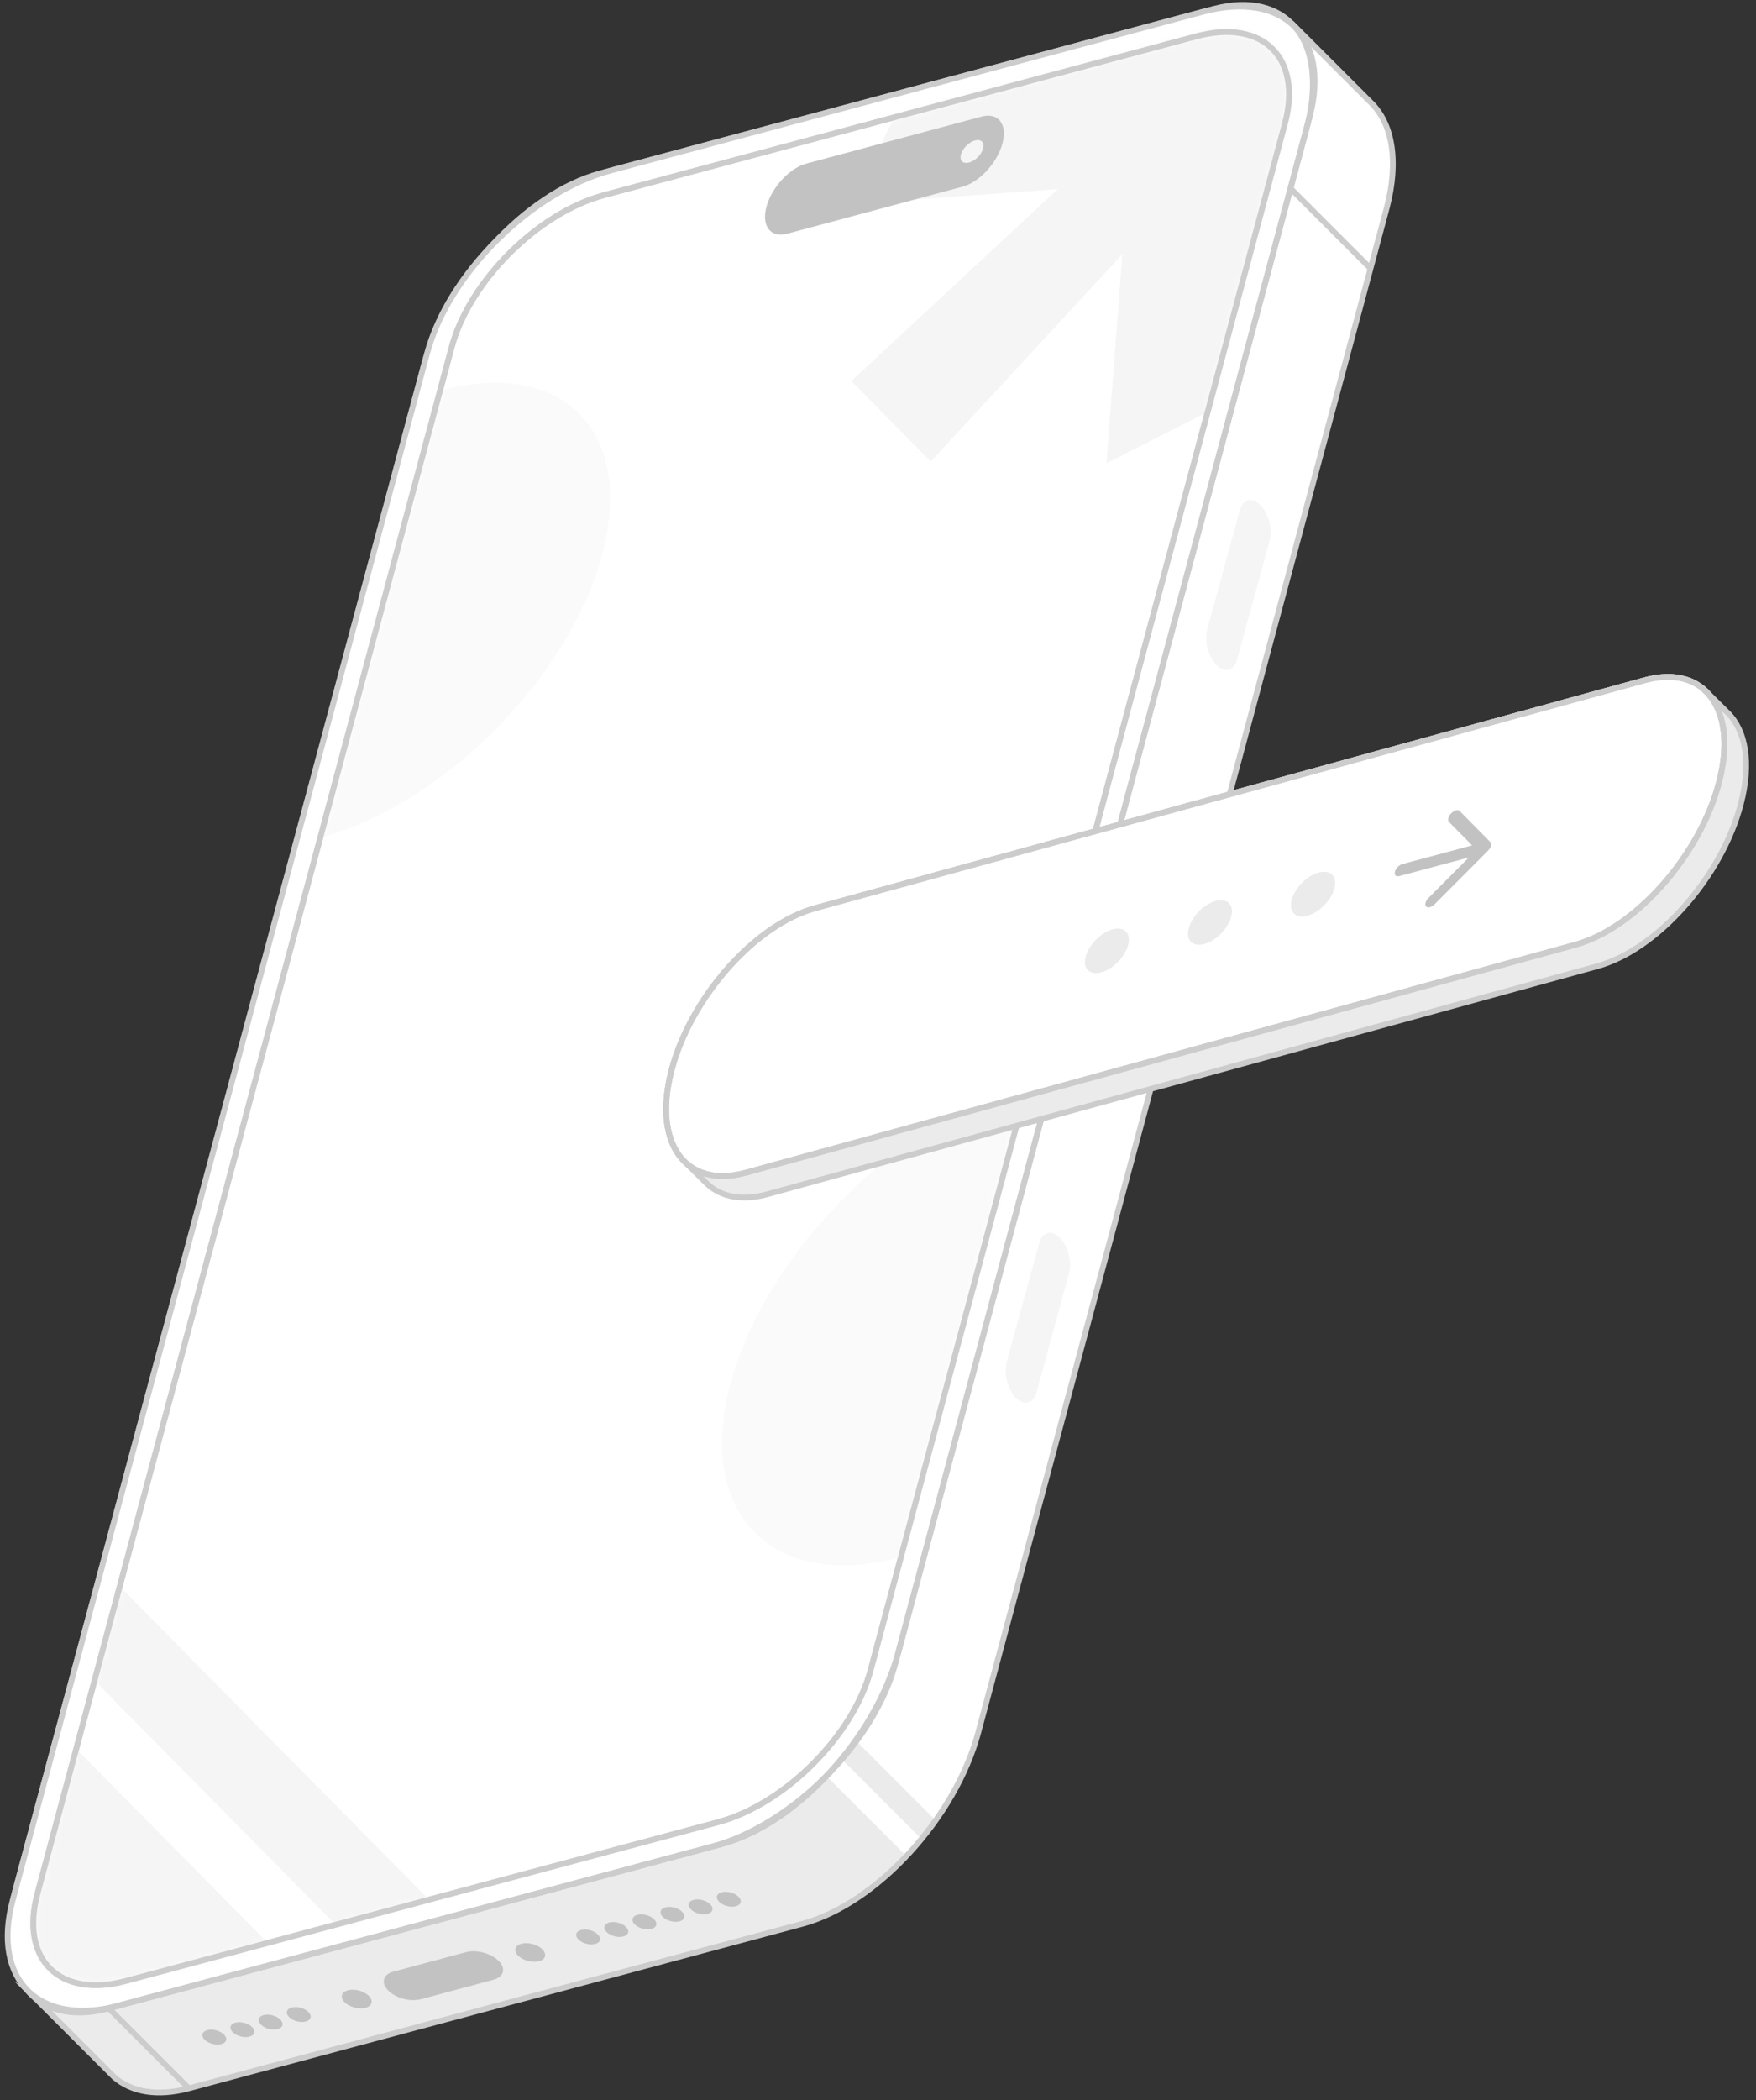 <svg width="230" height="275" viewBox="0 0 230 275" fill="none" xmlns="http://www.w3.org/2000/svg">
<rect x="0" y="0" width="230" height="275" fill="#333333" stroke="none"/>
<path d="M4.478 261.51L14.968 272C17.238 273.95 20.598 274.57 24.738 273.46L105.038 251.93C114.778 249.34 125.128 238.08 128.138 226.84L181.618 27.29C183.268 21.07 182.358 16.15 179.548 13.42L169.178 3.05C169.348 3.22 169.528 3.43 169.688 3.61C169.778 3.73 169.858 3.84 169.958 3.96C170.078 4.11 170.188 4.27 170.298 4.46C170.718 5.12 171.068 5.84 171.318 6.64C171.428 6.94 171.508 7.26 171.578 7.57C171.688 8 171.768 8.43 171.818 8.89C171.868 9.21 171.898 9.56 171.908 9.92C171.948 10.34 171.978 10.77 171.948 11.2C171.948 12.92 171.668 14.79 171.128 16.8L117.658 216.36C114.648 227.59 104.288 238.84 94.558 241.45L14.238 262.96C13.808 263.07 13.378 263.18 12.958 263.24C12.578 263.32 12.208 263.37 11.838 263.41C11.798 263.42 11.758 263.41 11.718 263.42C10.988 263.5 10.308 263.51 9.658 263.46C9.438 263.46 9.238 263.45 9.028 263.42C8.528 263.35 8.048 263.27 7.608 263.12C7.448 263.09 7.288 263.04 7.148 262.99C6.848 262.91 5.908 262.48 5.708 262.36C5.328 262.14 4.538 261.54 4.458 261.49L4.478 261.51Z" fill="white"/>
<path d="M108.238 232.561L118.728 243.051C114.628 247.391 109.768 250.681 105.048 251.941L24.738 273.471C20.598 274.571 17.248 273.951 14.968 272.011L4.468 261.511C4.548 261.561 5.348 262.161 5.718 262.381C5.928 262.501 6.868 262.931 7.158 263.011C7.298 263.061 7.458 263.121 7.618 263.141C8.058 263.301 8.538 263.371 9.048 263.441C9.258 263.471 9.458 263.481 9.678 263.491C10.328 263.541 11.008 263.531 11.738 263.441C11.778 263.441 11.818 263.441 11.858 263.431C12.228 263.391 12.598 263.341 12.978 263.261C13.388 263.191 13.818 263.081 14.248 262.981L94.568 241.461C99.288 240.201 104.138 236.901 108.238 232.561Z" fill="#EBEBEB"/>
<path d="M112.068 227.891L122.558 238.381C121.968 239.221 121.338 240.031 120.698 240.811L110.218 230.331C110.868 229.541 111.488 228.731 112.068 227.891Z" fill="#EBEBEB"/>
<path d="M14.248 262.99L94.558 241.47C104.308 238.86 114.648 227.62 117.658 216.37L171.128 16.83C174.148 5.58 168.688 -1.43 158.938 1.18L78.628 22.7C68.878 25.31 58.538 36.55 55.528 47.8L2.058 247.34C-0.962 258.59 4.498 265.6 14.248 262.99Z" fill="white" stroke="#CCCCCC" stroke-width="0.75" stroke-miterlimit="10"/>
<path d="M79.158 25.541L156.698 4.761C165.398 2.431 170.598 7.561 168.288 16.201L114.028 218.711C111.708 227.351 102.748 236.281 94.038 238.611L16.498 259.391C7.798 261.721 2.598 256.591 4.908 247.951L59.168 45.441C61.488 36.801 70.448 27.871 79.158 25.541ZM80.018 22.321C69.508 25.141 58.718 35.881 55.928 46.311L1.668 248.821C-1.132 259.251 5.128 265.431 15.638 262.611L93.178 241.831C103.688 239.011 114.478 228.271 117.268 217.841L171.528 15.331C174.328 4.901 168.068 -1.279 157.558 1.541L80.018 22.321Z" fill="white" stroke="#CCCCCC" stroke-width="0.75" stroke-miterlimit="10"/>
<path d="M40.679 264.2C40.807 263.708 40.218 263.129 39.363 262.905C38.508 262.682 37.711 262.9 37.583 263.391C37.454 263.883 38.043 264.462 38.898 264.686C39.753 264.909 40.55 264.692 40.679 264.2Z" fill="#C2C2C2"/>
<path d="M36.997 265.191C37.125 264.699 36.536 264.12 35.681 263.897C34.826 263.673 34.029 263.891 33.901 264.382C33.772 264.874 34.361 265.454 35.216 265.677C36.071 265.9 36.868 265.683 36.997 265.191Z" fill="#C2C2C2"/>
<path d="M33.302 266.179C33.43 265.687 32.841 265.107 31.986 264.884C31.131 264.661 30.334 264.878 30.206 265.37C30.077 265.861 30.666 266.441 31.521 266.664C32.376 266.888 33.173 266.67 33.302 266.179Z" fill="#C2C2C2"/>
<path d="M29.62 267.159C29.748 266.667 29.159 266.088 28.304 265.864C27.449 265.641 26.652 265.858 26.524 266.35C26.395 266.842 26.984 267.421 27.839 267.645C28.694 267.868 29.491 267.65 29.62 267.159Z" fill="#C2C2C2"/>
<path d="M97.006 249.105C97.135 248.614 96.546 248.034 95.691 247.811C94.836 247.587 94.039 247.805 93.91 248.296C93.782 248.788 94.371 249.368 95.226 249.591C96.081 249.814 96.878 249.597 97.006 249.105Z" fill="#C2C2C2"/>
<path d="M93.312 250.103C93.44 249.612 92.851 249.032 91.996 248.809C91.141 248.585 90.344 248.803 90.216 249.295C90.088 249.786 90.677 250.366 91.531 250.589C92.386 250.812 93.184 250.595 93.312 250.103Z" fill="#C2C2C2"/>
<path d="M89.629 251.084C89.758 250.592 89.169 250.013 88.314 249.789C87.459 249.566 86.662 249.783 86.533 250.275C86.405 250.767 86.994 251.346 87.849 251.569C88.704 251.793 89.501 251.575 89.629 251.084Z" fill="#C2C2C2"/>
<path d="M85.957 252.064C86.085 251.573 85.496 250.993 84.641 250.77C83.787 250.546 82.989 250.764 82.861 251.255C82.733 251.747 83.322 252.327 84.176 252.55C85.031 252.773 85.829 252.556 85.957 252.064Z" fill="#C2C2C2"/>
<path d="M82.272 253.065C82.401 252.573 81.812 251.994 80.957 251.77C80.102 251.547 79.305 251.764 79.176 252.256C79.048 252.748 79.637 253.327 80.492 253.551C81.347 253.774 82.144 253.556 82.272 253.065Z" fill="#C2C2C2"/>
<path d="M78.581 254.044C78.709 253.552 78.12 252.972 77.265 252.749C76.41 252.526 75.613 252.743 75.484 253.235C75.356 253.726 75.945 254.306 76.8 254.529C77.655 254.753 78.452 254.535 78.581 254.044Z" fill="#C2C2C2"/>
<path d="M71.382 256.174C71.543 255.559 70.807 254.835 69.738 254.556C68.669 254.276 67.673 254.548 67.512 255.163C67.352 255.777 68.088 256.502 69.157 256.781C70.225 257.06 71.222 256.788 71.382 256.174Z" fill="#C2C2C2"/>
<path d="M48.66 262.274C48.821 261.66 48.085 260.935 47.016 260.656C45.947 260.377 44.951 260.649 44.79 261.263C44.63 261.878 45.366 262.602 46.435 262.881C47.503 263.161 48.5 262.889 48.66 262.274Z" fill="#C2C2C2"/>
<path d="M55.128 261.79C53.758 262.16 51.838 261.65 50.848 260.65C49.858 259.65 50.158 258.55 51.528 258.18L61.028 255.63C62.398 255.26 64.318 255.77 65.308 256.77C66.308 257.77 65.998 258.87 64.628 259.24L55.128 261.79Z" fill="#C2C2C2"/>
<path d="M14.248 262.98L24.728 273.461" stroke="#CCCCCC" stroke-width="0.75" stroke-miterlimit="10"/>
<path d="M136.118 162.78C136.528 161.3 137.728 160.98 138.808 162.07C139.888 163.16 140.428 165.25 140.028 166.73L135.758 182.33C135.348 183.81 134.148 184.13 133.068 183.04C131.988 181.95 131.448 179.86 131.848 178.38L136.118 162.78Z" fill="#F5F5F5"/>
<path d="M162.388 66.83C162.798 65.35 163.998 65.03 165.078 66.12C166.158 67.21 166.698 69.3 166.298 70.78L162.028 86.38C161.618 87.86 160.418 88.18 159.338 87.09C158.258 86 157.718 83.91 158.118 82.43L162.388 66.83Z" fill="#F5F5F5"/>
<mask id="mask0_536_8354" style="mask-type:luminance" maskUnits="userSpaceOnUse" x="4" y="4" width="165" height="256">
<path d="M79.158 25.54L156.698 4.76C165.398 2.43 170.598 7.56 168.288 16.2L114.028 218.71C111.708 227.35 102.748 236.28 94.038 238.61L16.498 259.39C7.798 261.72 2.598 256.59 4.908 247.95L59.168 45.44C61.488 36.8 70.448 27.87 79.158 25.54Z" fill="white"/>
</mask>
<g mask="url(#mask0_536_8354)">
<path d="M199.448 -17.42L172.428 7.76L199.578 5.79L188.888 26.98L175.658 25.82L165.998 49.96L144.928 60.67L146.998 33.3L121.908 60.44L111.498 49.9L138.558 24.76L111.408 26.73L122.108 5.52L146.258 -1.83L144.998 -17.47L166.058 -28.16L163.988 -0.79L189.038 -27.97L199.448 -17.43V-17.42Z" fill="#F5F5F5"/>
<path d="M5.858 224.83L37.468 256.84L-5.832 268.44L5.858 224.83Z" fill="#F5F5F5"/>
<path d="M58.588 251.18L46.358 254.46L8.248 215.88L11.548 203.56L58.588 251.18Z" fill="#F5F5F5"/>
<path d="M64.994 95.42C79.348 80.884 84.183 62.384 75.794 54.099C67.404 45.813 48.966 50.881 34.611 65.417C20.257 79.953 15.422 98.453 23.811 106.738C32.201 115.023 50.639 109.956 64.994 95.42Z" fill="#FAFAFA"/>
<path d="M142.483 188.791C157.66 173.422 162.771 153.86 153.897 145.097C145.024 136.335 125.528 141.69 110.35 157.06C95.173 172.429 90.063 191.991 98.936 200.754C107.809 209.516 127.306 204.16 142.483 188.791Z" fill="#FAFAFA"/>
</g>
<path d="M79.158 25.54L156.698 4.76C165.398 2.43 170.598 7.56 168.288 16.2L114.028 218.71C111.708 227.35 102.748 236.28 94.038 238.61L16.498 259.39C7.798 261.72 2.598 256.59 4.908 247.95L59.168 45.44C61.488 36.8 70.448 27.87 79.158 25.54Z" stroke="#CCCCCC" stroke-width="0.75" stroke-miterlimit="10"/>
<path d="M103.128 30.6L126.098 24.44C128.288 23.85 130.618 21.32 131.298 18.79C131.978 16.26 130.748 14.68 128.558 15.27L105.588 21.43C103.398 22.02 101.068 24.55 100.388 27.08C99.708 29.61 100.938 31.19 103.128 30.6Z" fill="#C2C2C2"/>
<path d="M128.062 20.593C128.785 19.878 129.038 18.962 128.626 18.545C128.215 18.129 127.296 18.37 126.572 19.084C125.849 19.798 125.597 20.715 126.008 21.131C126.419 21.548 127.339 21.306 128.062 20.593Z" fill="#F5F5F5"/>
<path d="M4.478 261.51L14.968 272C17.238 273.95 20.598 274.57 24.738 273.46L105.038 251.93C114.778 249.34 125.128 238.08 128.138 226.84L181.618 27.29C183.268 21.07 182.358 16.15 179.548 13.42L169.178 3.05C169.348 3.22 169.528 3.43 169.688 3.61C169.778 3.73 169.858 3.84 169.958 3.96C170.078 4.11 170.188 4.27 170.298 4.46C170.718 5.12 171.068 5.84 171.318 6.64C171.428 6.94 171.508 7.26 171.578 7.57C171.688 8 171.768 8.43 171.818 8.89C171.868 9.21 171.898 9.56 171.908 9.92C171.948 10.34 171.978 10.77 171.948 11.2C171.948 12.92 171.668 14.79 171.128 16.8L117.658 216.36C114.648 227.59 104.288 238.84 94.558 241.45L14.238 262.96C13.808 263.07 13.378 263.18 12.958 263.24C12.578 263.32 12.208 263.37 11.838 263.41C11.798 263.42 11.758 263.41 11.718 263.42C10.988 263.5 10.308 263.51 9.658 263.46C9.438 263.46 9.238 263.45 9.028 263.42C8.528 263.35 8.048 263.27 7.608 263.12C7.448 263.09 7.288 263.04 7.148 262.99C6.848 262.91 5.908 262.48 5.708 262.36C5.328 262.14 4.538 261.54 4.458 261.49L4.478 261.51Z" stroke="#CCCCCC" stroke-width="0.75" stroke-miterlimit="10"/>
<path d="M97.708 153.56C89.818 155.73 85.458 149.73 87.958 140.17C90.458 130.61 98.878 121.1 106.758 118.93L215.408 89.08C223.298 86.91 227.658 92.91 225.158 102.47C222.658 112.03 214.238 121.54 206.358 123.71L97.708 153.56Z" fill="white" stroke="#CCCCCC" stroke-width="0.75" stroke-miterlimit="10"/>
<path d="M97.708 153.56C89.818 155.73 85.458 149.73 87.958 140.17C90.458 130.61 98.878 121.1 106.758 118.93L215.408 89.08C223.298 86.91 227.658 92.91 225.158 102.47C222.658 112.03 214.238 121.54 206.358 123.71L97.708 153.56Z" fill="white" stroke="#CCCCCC" stroke-width="0.75" stroke-miterlimit="10"/>
<path d="M97.708 153.56C89.818 155.73 85.458 149.73 87.958 140.17C90.458 130.61 98.878 121.1 106.758 118.93L215.408 89.08C223.298 86.91 227.658 92.91 225.158 102.47C222.658 112.03 214.238 121.54 206.358 123.71L97.708 153.56Z" fill="white" stroke="#CCCCCC" stroke-width="0.75" stroke-miterlimit="10"/>
<path d="M223.488 90.57L226.308 93.36C228.648 95.67 229.418 99.92 228.008 105.29C225.508 114.85 217.088 124.36 209.208 126.52L100.548 156.37C97.208 157.29 94.488 156.74 92.668 155.07L89.818 152.26C90.248 152.65 90.728 152.99 91.248 153.24C92.948 154.11 95.128 154.26 97.688 153.56L206.348 123.71C214.228 121.55 222.648 112.04 225.148 102.48C226.268 98.2 226.008 94.64 224.678 92.2C224.338 91.59 223.938 91.04 223.468 90.57H223.488Z" fill="#EBEBEB" stroke="#CCCCCC" stroke-width="0.75" stroke-miterlimit="10"/>
<path d="M97.708 153.56C89.818 155.73 85.458 149.73 87.958 140.17C90.458 130.61 98.878 121.1 106.758 118.93L215.408 89.08C223.298 86.91 227.658 92.91 225.158 102.47C222.658 112.03 214.238 121.54 206.358 123.71L97.708 153.56Z" stroke="#CCCCCC" stroke-width="0.75" stroke-miterlimit="10"/>
<path d="M171.248 119.901C169.708 120.321 168.788 119.401 169.198 117.851C169.608 116.291 171.178 114.691 172.718 114.271C174.258 113.851 175.178 114.771 174.768 116.321C174.358 117.871 172.788 119.481 171.248 119.901Z" fill="#EBEBEB"/>
<path d="M171.248 119.901C169.708 120.321 168.788 119.401 169.198 117.851C169.608 116.291 171.178 114.691 172.718 114.271C174.258 113.851 175.178 114.771 174.768 116.321C174.358 117.871 172.788 119.481 171.248 119.901Z" fill="#EBEBEB"/>
<path d="M157.748 123.611C156.208 124.031 155.288 123.111 155.698 121.561C156.108 120.001 157.678 118.401 159.218 117.981C160.758 117.561 161.678 118.481 161.268 120.031C160.858 121.591 159.288 123.191 157.748 123.611Z" fill="#EBEBEB"/>
<path d="M144.248 127.321C142.708 127.741 141.788 126.821 142.198 125.271C142.608 123.721 144.178 122.111 145.718 121.691C147.258 121.271 148.178 122.191 147.768 123.741C147.358 125.301 145.788 126.901 144.248 127.321Z" fill="#EBEBEB"/>
<path d="M187.288 118.79C187.088 118.84 186.908 118.82 186.798 118.71C186.578 118.48 186.708 117.98 187.098 117.59L192.388 112.28L183.278 114.72C182.848 114.84 182.588 114.58 182.708 114.14C182.828 113.7 183.268 113.25 183.708 113.14L192.818 110.7L189.778 107.62C189.558 107.39 189.688 106.89 190.078 106.5C190.468 106.11 190.968 105.97 191.188 106.2L195.208 110.27C195.268 110.33 195.298 110.4 195.308 110.48C195.318 110.56 195.308 110.66 195.288 110.76C195.258 110.87 195.208 110.98 195.148 111.08C195.088 111.18 195.008 111.29 194.908 111.38L187.918 118.4C187.718 118.6 187.498 118.73 187.298 118.78L187.288 118.79Z" fill="#C2C2C2"/>
<path d="M179.518 35.16L169.028 24.67" stroke="#CCCCCC" stroke-width="0.75" stroke-miterlimit="10"/>
</svg>
